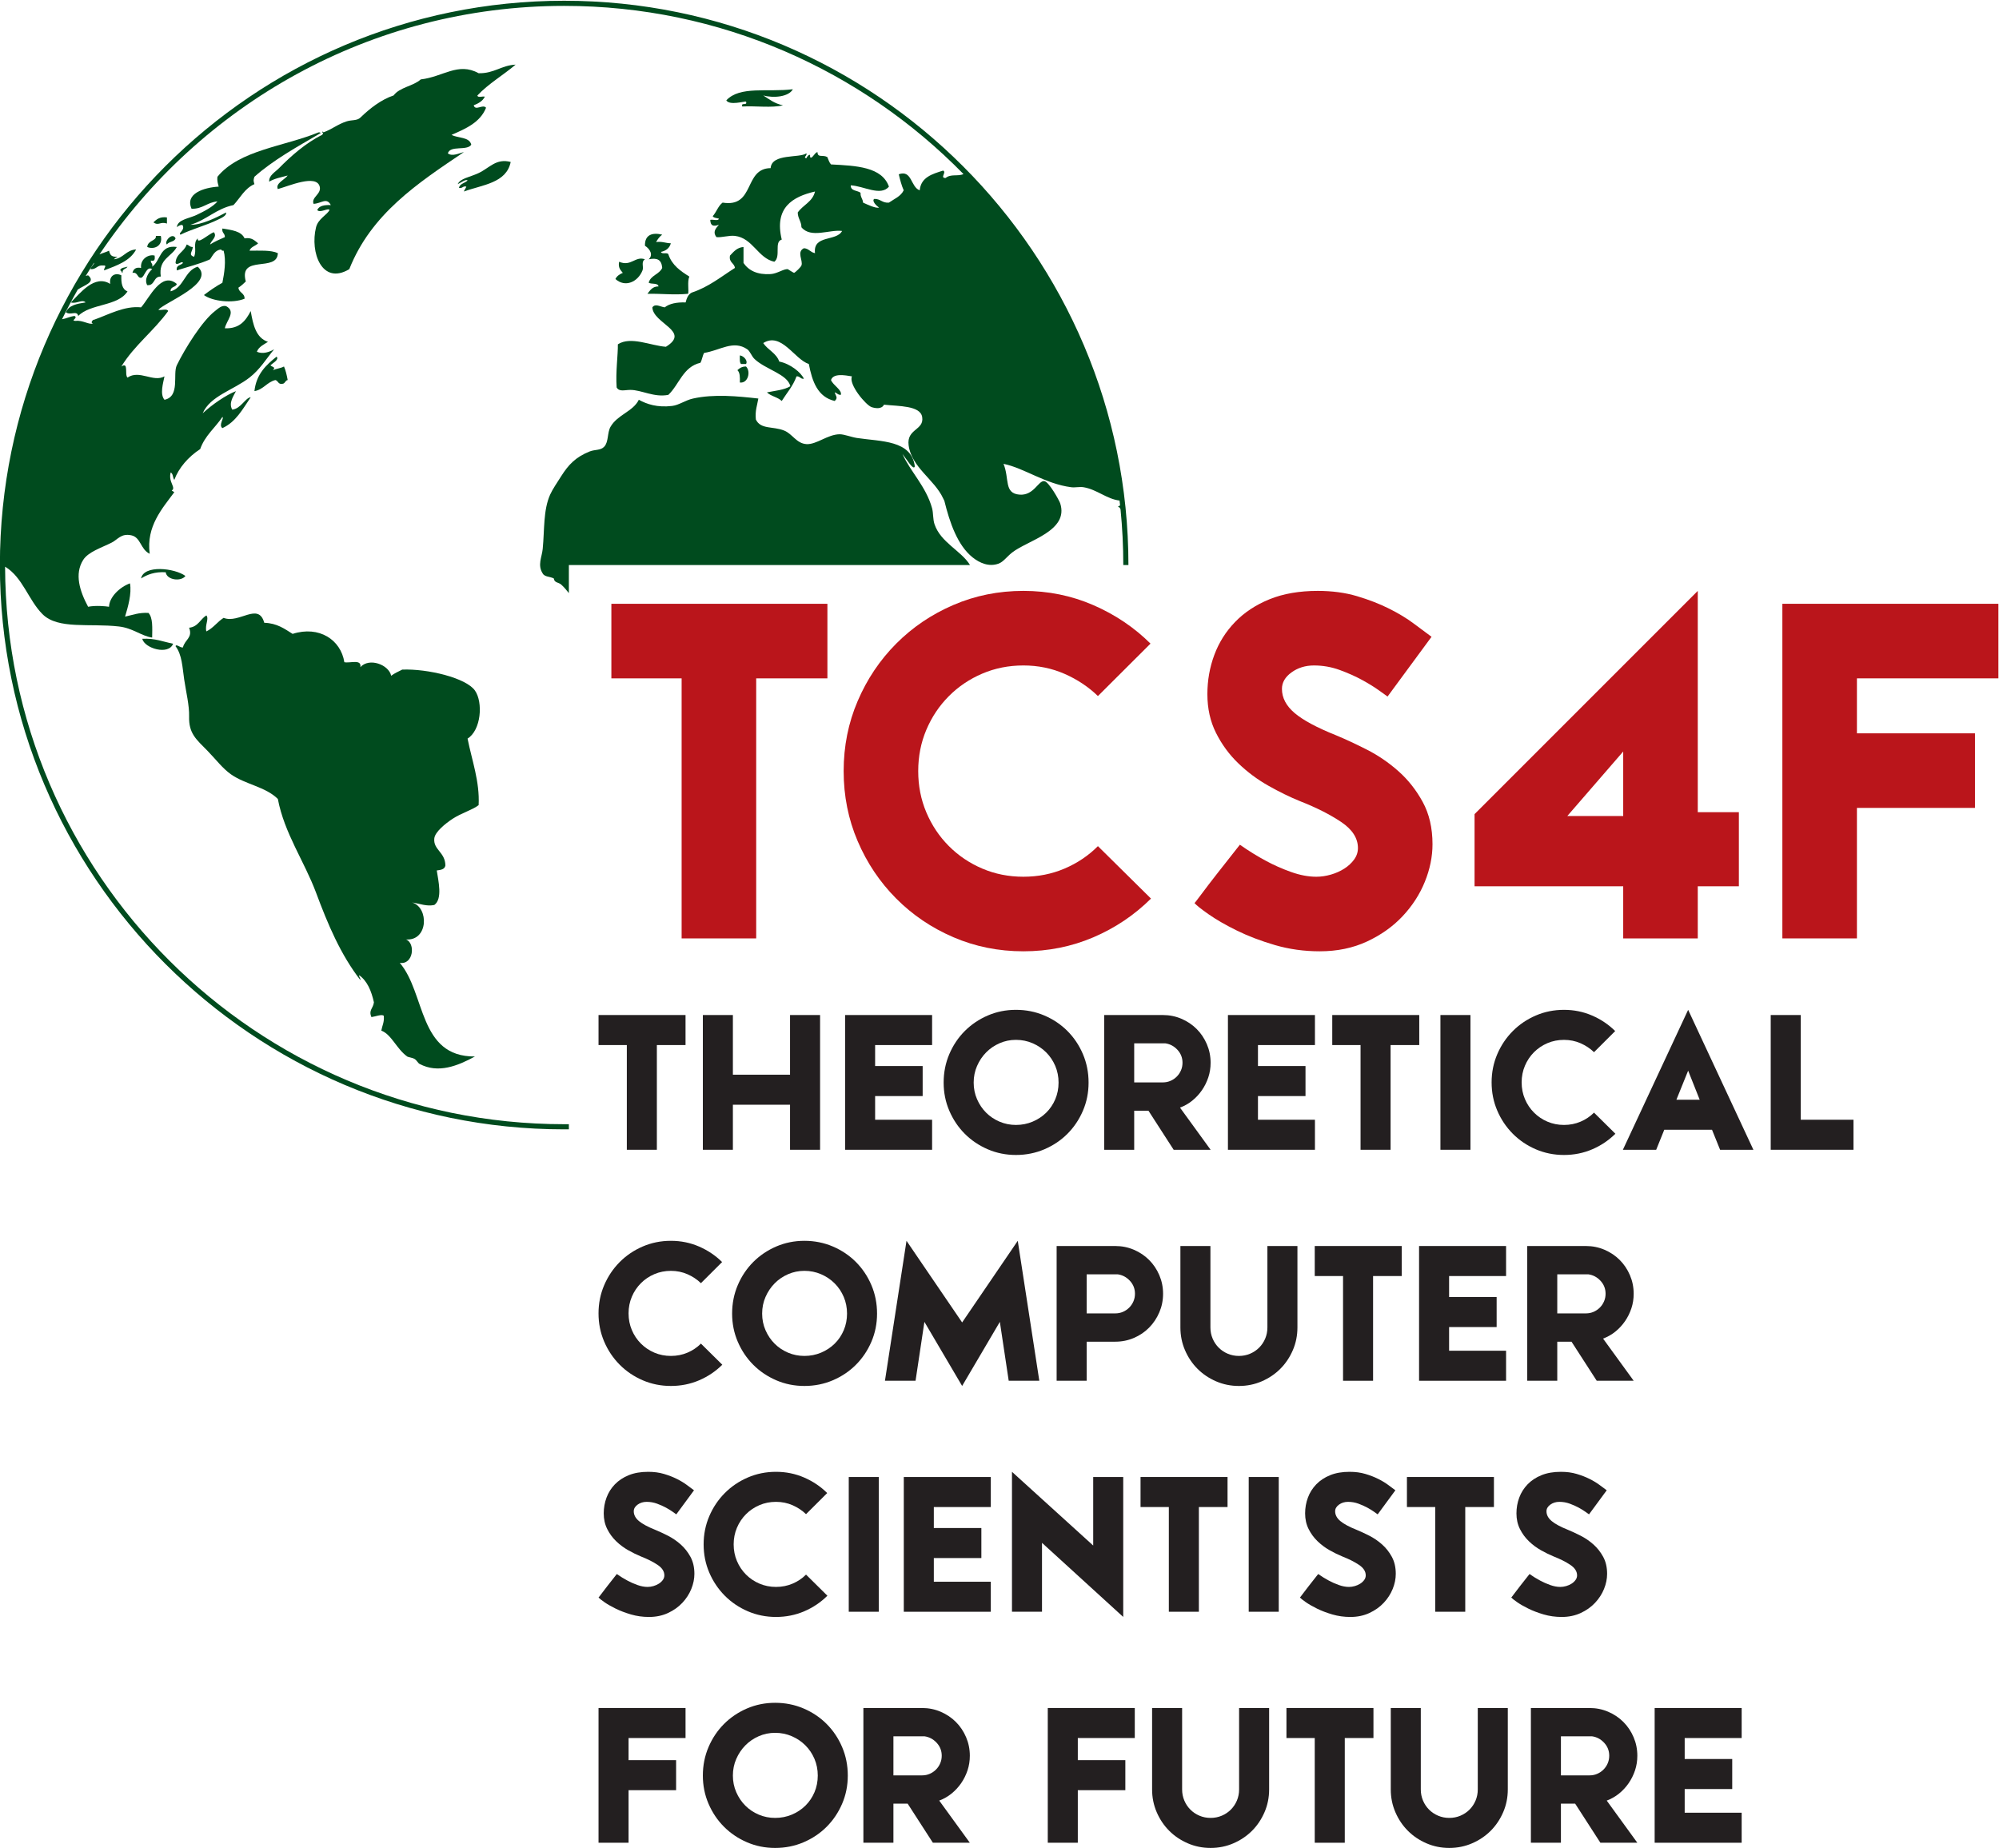 <?xml version="1.0" encoding="UTF-8" standalone="no"?>
<!-- Created with Inkscape (http://www.inkscape.org/) -->
<svg xmlns:dc="http://purl.org/dc/elements/1.1/" xmlns:cc="http://creativecommons.org/ns#" xmlns:rdf="http://www.w3.org/1999/02/22-rdf-syntax-ns#" xmlns:svg="http://www.w3.org/2000/svg" xmlns="http://www.w3.org/2000/svg" xmlns:sodipodi="http://sodipodi.sourceforge.net/DTD/sodipodi-0.dtd" xmlns:inkscape="http://www.inkscape.org/namespaces/inkscape" version="1.1" id="svg2" xml:space="preserve" width="356.548" height="329.531" viewBox="0 0 356.548 329.531" sodipodi:docname="LogoTCS4F.svg" inkscape:version="0.92.4 (5da689c313, 2019-01-14)"><defs id="defs6"><clipPath clipPathUnits="userSpaceOnUse" id="clipPath18"><path d="M 0,595.28 H 841.89 V 0 H 0 Z" id="path16" inkscape:connector-curvature="0"/></clipPath><clipPath clipPathUnits="userSpaceOnUse" id="clipPath186"><path d="M 0,595.28 H 841.89 V 0 H 0 Z" id="path184" inkscape:connector-curvature="0"/></clipPath></defs><sodipodi:namedview pagecolor="#ffffff" bordercolor="#666666" borderopacity="1" objecttolerance="10" gridtolerance="10" guidetolerance="10" inkscape:pageopacity="0" inkscape:pageshadow="2" inkscape:window-width="1678" inkscape:window-height="1016" id="namedview4" showgrid="false" inkscape:zoom="0.59467814" inkscape:cx="323.00565" inkscape:cy="-20.154376" inkscape:window-x="0" inkscape:window-y="0" inkscape:window-maximized="0" inkscape:current-layer="g10" fit-margin-top="0" fit-margin-left="0" fit-margin-right="0" fit-margin-bottom="0"/><g id="g10" inkscape:groupmode="layer" inkscape:label="LogoTCS4F03-1" transform="matrix(1.333,0,0,-1.333,-72.176,533.843)"><g id="g20" transform="translate(153.143,349.303)"><path d="M 0,0 C 1.117,-0.141 1.491,1.51 0.821,2.143 0.271,2.146 -0.048,1.917 -0.331,1.649 0.027,1.344 0.018,0.677 0,0" style="fill:#004b1e;fill-opacity:1;fill-rule:nonzero;stroke:none" id="path22" inkscape:connector-curvature="0"/></g><g id="g24" transform="translate(140.117,364.306)"><path d="M 0,0 C 0.192,0.477 -0.229,1.137 0.328,1.483 -0.98,1.96 -1.514,0.459 -3.131,1.155 -3.287,0.342 -2.929,0.035 -2.636,-0.331 -3.061,-0.509 -3.427,-0.748 -3.624,-1.153 -2.313,-2.343 -0.607,-1.535 0,0" style="fill:#004b1e;fill-opacity:1;fill-rule:nonzero;stroke:none" id="path26" inkscape:connector-curvature="0"/></g><g id="g28" transform="translate(153.964,351.777)"><path d="M 0,0 C 0.287,0.404 -0.262,1.079 -0.821,1.153 -0.819,0.715 -0.885,0.211 -0.659,0 Z" style="fill:#004b1e;fill-opacity:1;fill-rule:nonzero;stroke:none" id="path30" inkscape:connector-curvature="0"/></g><g id="g32" transform="translate(91.324,366.612)"><path d="m 0,0 c -0.941,0.436 -2.43,0.322 -3.794,0.33 0.179,0.535 0.805,0.622 1.154,0.989 -0.47,0.355 -0.832,0.819 -1.813,0.66 C -4.899,2.965 -6.198,3.091 -7.42,3.297 -7.53,2.696 -7.063,2.667 -7.094,2.143 -7.78,1.844 -8.47,1.544 -9.071,1.156 c 0.104,0.509 1.031,1.049 0.496,1.648 -0.702,-0.27 -2.281,-1.735 -2.144,-0.825 -0.69,-0.654 -0.083,-1.581 -0.497,-2.474 -0.802,0.299 -0.217,0.645 -0.161,1.32 -0.412,-0.026 -0.509,0.259 -0.826,0.331 -0.318,-1.002 -1.432,-1.204 -1.484,-2.473 0.215,-0.425 0.874,0.382 0.988,0 -0.277,-0.325 -0.95,-0.259 -0.821,-0.99 1.493,0.485 3.091,0.864 4.449,1.483 0.389,0.546 0.641,1.227 1.485,1.32 0.034,-0.129 0.138,-0.191 0.33,-0.166 0.366,-1.345 0.083,-3.05 -0.164,-4.285 -0.88,-0.497 -1.694,-1.054 -2.474,-1.651 1.129,-0.833 3.824,-1.151 5.441,-0.49 0.015,0.781 -0.757,0.78 -0.824,1.479 0.368,0.237 0.679,0.53 0.988,0.825 C -5.279,-0.108 -0.073,-2.624 0,0" style="fill:#004b1e;fill-opacity:1;fill-rule:nonzero;stroke:none" id="path34" inkscape:connector-curvature="0"/></g><g id="g36" transform="translate(117.698,308.089)"><path d="m 0,0 c -1.179,1.691 -6.325,2.935 -9.726,2.804 -0.512,-0.261 -1.051,-0.491 -1.482,-0.825 -0.33,1.499 -2.948,2.459 -4.124,1.153 0.186,1.121 -1.369,0.499 -2.144,0.659 -0.467,3.002 -3.376,4.923 -6.923,3.791 -1.081,0.678 -2.086,1.433 -3.793,1.485 -0.772,2.816 -3.376,-0.166 -5.438,0.658 -0.846,-0.526 -1.379,-1.368 -2.309,-1.811 -0.225,0.836 0.391,1.686 0,2.14 -0.817,-0.497 -1.106,-1.532 -2.309,-1.647 0.524,-1.356 -0.59,-1.596 -0.825,-2.638 -0.364,-0.07 -0.893,0.51 -0.988,0.165 0.878,-1.154 0.914,-2.841 1.155,-4.453 0.245,-1.639 0.698,-3.484 0.658,-4.944 -0.06,-2.286 0.941,-3.053 2.476,-4.614 1.117,-1.144 1.987,-2.33 3.129,-3.134 1.935,-1.36 4.629,-1.657 6.269,-3.294 0.871,-4.591 3.541,-8.333 5.11,-12.531 1.586,-4.256 3.28,-8.277 5.932,-11.703 0.038,0.309 -0.187,0.361 -0.167,0.658 1.093,-0.778 1.638,-2.101 1.98,-3.63 -0.097,-0.829 -0.745,-1.046 -0.331,-1.977 0.458,0.052 1.426,0.436 1.65,0.165 0.088,-0.854 -0.216,-1.319 -0.33,-1.977 1.361,-0.505 2.034,-2.44 3.464,-3.461 0.143,-0.104 0.688,-0.149 0.989,-0.331 0.289,-0.177 0.462,-0.555 0.658,-0.658 2.49,-1.328 5.107,-0.271 7.419,0.989 -7.586,-0.057 -6.585,8.469 -10.059,12.527 1.831,-0.285 2.13,2.645 0.828,3.132 2.991,-0.222 3.105,4.266 0.824,4.947 1.071,-0.164 1.937,-0.554 2.969,-0.333 1.135,0.811 0.535,3.243 0.328,4.618 0.539,0.065 1.068,0.144 1.153,0.661 -0.018,1.804 -1.647,2.098 -1.481,3.627 0.091,0.869 1.484,1.993 2.47,2.637 1.151,0.751 2.62,1.166 3.461,1.814 0.163,3.137 -0.903,6 -1.481,8.902 C 0.823,-5.299 1.107,-1.587 0,0" style="fill:#004b1e;fill-opacity:1;fill-rule:nonzero;stroke:none" id="path38" inkscape:connector-curvature="0"/></g><g id="g40" transform="translate(70.384,363.646)"><path d="m 0,0 c -0.824,0.41 -1.676,-0.059 -1.485,-1.153 -2.109,1.329 -4.072,-1.297 -5.275,-2.473 0.791,-0.232 1.494,0.474 1.978,0 -1.142,-0.175 -2.263,-0.374 -2.637,-1.321 0.616,-0.464 1.479,0.307 1.649,-0.491 1.617,1.674 5.326,1.264 6.594,3.294 C 0.09,-1.887 -0.038,-1.026 0,0" style="fill:#004b1e;fill-opacity:1;fill-rule:nonzero;stroke:none" id="path42" inkscape:connector-curvature="0"/></g><g id="g44" transform="translate(74.505,364.8)"><path d="M 0,0 C 0.136,0.467 -0.232,0.427 -0.165,0.824 0.386,0.66 0.376,1.054 0.332,1.485 -0.441,1.71 -1.619,1.05 -1.483,-0.167 c -0.746,0.143 -1.026,-0.18 -1.154,-0.658 0.748,0.14 0.614,-0.707 1.154,-0.659 0.462,0.041 0.711,1.657 1.483,1.153 -0.468,-0.404 -1.101,-1.358 -0.66,-2.143 1.069,-0.079 0.794,1.186 1.817,1.153 C 0.813,1.054 2.597,1.303 3.298,2.637 0.99,2.964 1.166,0.809 0,0" style="fill:#004b1e;fill-opacity:1;fill-rule:nonzero;stroke:none" id="path46" inkscape:connector-curvature="0"/></g><g id="g48" transform="translate(70.219,364.306)"><path d="M 0,0 C 0.218,-0.002 0.151,-0.29 0.329,-0.331 0.261,0.234 0.824,0.166 0.989,0.495 0.621,0.366 0.094,0.398 0,0" style="fill:#004b1e;fill-opacity:1;fill-rule:nonzero;stroke:none" id="path50" inkscape:connector-curvature="0"/></g><g id="g52" transform="translate(110.444,389.857)"><path d="m 0,0 c -1.008,-0.912 -2.813,-1.032 -3.628,-2.141 -1.668,-0.558 -3.203,-1.756 -4.45,-2.968 -0.449,-0.436 -1.142,-0.286 -1.812,-0.496 -1.192,-0.371 -1.972,-1.061 -3.134,-1.481 0.002,0.09 -0.134,0.186 -0.164,0 0.2,-0.037 0.101,-0.185 0,-0.332 -2.188,-1.066 -4.22,-2.874 -5.77,-4.45 -0.53,-0.542 -1.39,-0.983 -1.319,-1.815 0.677,0.421 1.608,0.593 2.472,0.826 -0.384,-0.554 -1.685,-1.057 -1.315,-1.814 1.478,0.412 5.17,2.029 5.601,0.328 0.259,-1.013 -1.169,-1.412 -0.823,-2.305 1.061,0.053 1.738,0.915 2.309,-0.165 -0.86,0.034 -1.565,-0.086 -1.817,-0.66 0.371,-0.463 1.441,0.333 1.651,0 -0.374,-0.688 -1.532,-1.178 -1.811,-2.309 -0.837,-3.355 0.792,-7.801 4.448,-5.605 2.929,7.403 9.156,11.505 15.332,15.661 -0.557,-0.109 -1.542,-0.646 -2.144,-0.165 0.32,1.112 2.567,0.292 3.134,1.156 -0.247,1.072 -1.788,0.849 -2.639,1.317 1.915,0.832 3.834,1.663 4.617,3.627 -0.428,0.535 -1.437,-0.48 -1.65,0.329 0.635,0.25 1.199,0.564 1.487,1.154 -0.292,0.094 -0.97,-0.199 -0.993,0.167 1.493,1.581 3.449,2.707 5.112,4.121 C 10.762,1.88 9.823,0.784 7.747,0.827 4.989,2.354 3.005,0.346 0,0" style="fill:#004b1e;fill-opacity:1;fill-rule:nonzero;stroke:none" id="path54" inkscape:connector-curvature="0"/></g><g id="g56" transform="translate(91.98,349.137)"><path d="M 0,0 C 0.337,0.05 0.323,0.448 0.659,0.496 0.542,1.148 0.398,1.773 0.167,2.309 -0.259,2.073 -0.866,2.023 -1.32,1.815 c 0.456,0.438 -0.131,0.419 -0.329,0.659 0.282,0.276 1.214,0.753 0.825,1.153 -1.408,-1.118 -2.715,-2.337 -2.967,-4.615 1.217,0.212 1.66,1.2 2.799,1.484 C -0.587,0.406 -0.638,-0.143 0,0" style="fill:#004b1e;fill-opacity:1;fill-rule:nonzero;stroke:none" id="path58" inkscape:connector-curvature="0"/></g><g id="g60" transform="translate(76.483,367.768)"><path d="M 0,0 C 0.24,0.419 1,0.318 1.154,0.823 0.769,1.707 -0.434,0.412 0,0" style="fill:#004b1e;fill-opacity:1;fill-rule:nonzero;stroke:none" id="path62" inkscape:connector-curvature="0"/></g><g id="g64" transform="translate(76.318,323.917)"><path d="M 0,0 C 0.142,-1.052 2.059,-1.289 2.639,-0.496 1.183,0.569 -2.934,1.014 -3.296,-0.825 -2.447,-0.3 -1.459,0.084 0,0" style="fill:#004b1e;fill-opacity:1;fill-rule:nonzero;stroke:none" id="path66" inkscape:connector-curvature="0"/></g><g id="g68" transform="translate(73.187,315.014)"><path d="M 0,0 C 0.273,-1.274 3.522,-2.245 4.122,-0.661 2.791,-0.397 1.688,0.094 0,0" style="fill:#004b1e;fill-opacity:1;fill-rule:nonzero;stroke:none" id="path70" inkscape:connector-curvature="0"/></g><g id="g72" transform="translate(118.191,377.329)"><path d="m 0,0 c -1.222,-0.574 -2.441,-0.698 -2.802,-1.484 0.35,0.154 1.13,0.723 1.321,0.494 -0.346,-0.367 -1.027,-0.402 -1.156,-0.987 0.506,-0.12 0.485,0.285 0.991,0.163 -0.086,-0.243 -0.246,-0.415 -0.331,-0.657 2.495,0.908 5.689,1.123 6.265,3.954 C 2.336,2.002 1.449,0.68 0,0" style="fill:#004b1e;fill-opacity:1;fill-rule:nonzero;stroke:none" id="path74" inkscape:connector-curvature="0"/></g><g id="g76" transform="translate(78.625,370.241)"><path d="M 0,0 C 0.219,-0.617 -0.687,-0.943 -0.327,-1.156 1.138,-0.433 3.225,0.129 4.618,0.823 5.018,1.022 5.871,1.34 5.771,1.811 4.438,1.112 2.506,0.135 0.991,0.164 c 2.168,0.633 3.445,2.16 5.772,2.638 0.905,0.962 1.496,2.239 2.801,2.802 -0.147,0.484 -0.147,0.509 0,0.989 2.564,2.271 5.688,3.983 8.736,5.77 0.173,0.01 0.131,0.211 -0.164,0.166 C 13.54,10.64 7.53,10.166 4.618,6.593 4.547,6.027 4.684,5.667 4.784,5.273 2.769,5.149 0.244,4.326 1.155,2.309 2.67,2.277 3.248,3.18 4.618,3.294 4.025,2.581 2.853,1.97 1.816,1.481 0.748,0.981 -0.716,0.871 -0.821,-0.167 -0.716,-0.028 -0.053,0.351 0,0" style="fill:#004b1e;fill-opacity:1;fill-rule:nonzero;stroke:none" id="path78" inkscape:connector-curvature="0"/></g><g id="g80" transform="translate(153.964,386.891)"><path d="m 0,0 c 0.244,-0.627 -0.736,-0.033 -0.492,-0.659 1.757,0.107 3.957,-0.219 5.44,0.163 C 3.841,-0.283 3.11,0.305 2.307,0.825 3.708,0.431 5.734,0.644 6.269,1.65 2.873,1.232 -0.813,2.126 -2.636,0.164 -2.199,-0.555 -0.227,0.057 0,0" style="fill:#004b1e;fill-opacity:1;fill-rule:nonzero;stroke:none" id="path82" inkscape:connector-curvature="0"/></g><g id="g84" transform="translate(76.483,370.569)"><path d="M 0,0 V 0.823 C -0.948,0.948 -1.389,0.567 -1.813,0.165 -1.09,-0.351 -0.921,0.315 0,0" style="fill:#004b1e;fill-opacity:1;fill-rule:nonzero;stroke:none" id="path86" inkscape:connector-curvature="0"/></g><g id="g88" transform="translate(75.662,368.921)"><path d="M 0,0 H -0.663 C -0.542,-0.677 -1.743,-0.559 -1.816,-1.484 -0.931,-1.879 0.324,-1.354 0,0" style="fill:#004b1e;fill-opacity:1;fill-rule:nonzero;stroke:none" id="path90" inkscape:connector-curvature="0"/></g><g id="g92" transform="translate(140.943,365.789)"><path d="M 0,0 C 1.105,0.217 1.718,-0.008 1.811,-1.155 1.418,-2.023 0.265,-2.132 0,-3.131 c 0.362,-0.243 1.227,0.019 1.317,-0.497 -0.823,0.003 -1.12,-0.524 -1.484,-0.987 2.122,0.03 3.475,-0.186 5.44,0 0.129,0.406 -0.128,1.639 0.168,2.306 C 4.251,-1.573 3.117,-0.782 2.636,0.659 2.521,0.984 1.716,0.619 1.647,0.99 2.322,1.14 2.792,1.497 2.964,2.143 2.265,2.155 1.814,2.419 0.989,2.308 1.208,2.691 1.458,3.047 1.811,3.297 0.471,3.625 -0.537,3.278 -0.498,1.814 0.197,1.365 0.632,0.58 0,0" style="fill:#004b1e;fill-opacity:1;fill-rule:nonzero;stroke:none" id="path94" inkscape:connector-curvature="0"/></g><g id="g96" transform="translate(129.635,400.382)"><path d="m 0,0 c -41.63,0 -75.503,-33.872 -75.503,-75.5 0,-41.633 33.873,-75.503 75.503,-75.503 0.167,0 0.628,0.003 0.628,0.003 v 0.687 c -0.174,-0.002 -0.452,-0.002 -0.628,-0.002 -41.179,0 -74.694,33.443 -74.809,74.594 2.351,-1.405 3.125,-4.467 5.005,-6.35 2.075,-2.075 6.279,-1.198 10.221,-1.649 1.888,-0.217 2.987,-1.271 4.453,-1.484 0.013,1.277 0.117,2.645 -0.495,3.297 -1.285,0.077 -2.135,-0.284 -3.131,-0.493 0.381,1.26 0.915,3.087 0.656,4.45 -1.369,-0.498 -2.77,-1.841 -2.8,-3.133 -0.495,0.08 -1.782,0.2 -2.8,0 -1.127,2.1 -1.846,4.382 -0.662,6.263 0.677,1.079 2.438,1.629 3.791,2.308 0.857,0.429 1.261,1.272 2.639,0.992 1.307,-0.269 1.214,-1.876 2.474,-2.475 -0.495,3.688 1.711,6.09 3.293,8.244 -0.72,0.417 -0.05,0.061 -0.161,0.66 -0.08,0.424 -0.573,1.017 -0.331,1.977 0.355,-0.139 0.265,-0.722 0.492,-0.99 0.6,1.618 1.864,3.07 3.464,4.123 0.626,1.792 1.996,2.841 2.969,4.287 0.285,-0.125 -0.556,-1.058 0,-1.486 1.816,0.822 2.717,2.56 3.79,4.125 -0.689,-0.031 -1.318,-1.537 -2.473,-1.652 -0.519,0.914 0.197,1.845 0.496,2.473 -1.312,-0.502 -3.234,-1.824 -4.45,-2.966 0.995,2.325 4.109,3.102 6.263,4.78 1.418,1.105 2.22,2.483 3.298,3.791 -0.562,-0.342 -1.515,-0.708 -2.309,-0.327 0.26,0.675 0.918,0.948 1.482,1.32 -1.607,0.532 -1.992,2.29 -2.307,4.118 -0.659,-1.263 -1.466,-2.382 -3.463,-2.307 0.19,1.028 1.572,2.228 0.166,2.968 -0.614,0.14 -1.063,-0.338 -1.484,-0.661 -1.709,-1.31 -4.036,-5.041 -5.109,-7.253 -0.573,-1.179 0.481,-4.174 -1.649,-4.617 -0.639,0.751 -0.179,2.221 0,3.132 -1.509,-0.847 -3.338,0.93 -4.946,-0.164 -0.429,0.395 0.198,2.164 -0.824,1.483 1.729,2.835 4.358,4.765 6.264,7.419 -0.122,0.373 -0.925,0.066 -1.319,0.165 0.905,1.037 7.681,3.565 5.276,5.771 -1.78,-0.528 -1.817,-2.799 -3.627,-3.298 -0.066,0.672 0.701,0.51 0.825,0.99 -2.064,1.742 -3.645,-1.846 -4.781,-3.134 -2.226,0.238 -4.391,-0.987 -6.265,-1.648 -0.201,0.048 -0.569,-0.474 -0.164,-0.495 -0.468,-0.242 -1.406,0.462 -2.31,0.331 -0.808,0.013 0.374,0.377 -0.166,0.661 -0.627,-0.078 -1.07,-0.337 -1.671,-0.441 0.663,1.346 1.364,2.667 2.101,3.968 0.805,0.573 2.496,0.983 1.388,1.912 -0.117,-0.014 -0.221,-0.053 -0.325,-0.096 0.363,0.601 0.739,1.194 1.12,1.786 0.09,-0.204 -0.499,-0.599 -0.466,-0.867 0.78,-0.066 0.864,0.564 1.646,0.495 0.673,0.049 0.088,-0.344 0.166,-0.659 1.704,0.658 3.476,1.247 4.286,2.803 -1.354,-0.074 -1.683,-1.175 -2.968,-1.32 0.123,0.155 0.3,0.252 0.494,0.329 -0.726,0.009 -0.98,0.1 -1.153,0.825 -0.394,-0.198 -0.866,-0.313 -1.278,-0.498 13.438,20.036 36.294,33.251 62.178,33.251 20.908,0 39.841,-8.625 53.432,-22.501 -0.774,-0.35 -1.672,0.064 -2.395,-0.527 -0.811,-0.002 0.171,0.764 -0.328,0.992 -1.466,-0.458 -2.965,-0.885 -3.136,-2.638 -1.215,0.413 -1.03,2.798 -2.802,2.142 0.181,-0.755 0.374,-1.498 0.66,-2.142 -0.389,-0.82 -1.268,-1.148 -1.975,-1.648 -0.906,-0.084 -1.121,0.532 -1.98,0.494 -0.342,-0.301 0.35,-0.961 0.659,-1.154 -0.429,-0.15 -1.57,0.403 -2.141,0.66 -0.03,0.522 -0.377,0.724 -0.334,1.317 -0.428,0.337 -1.333,0.206 -1.315,0.992 1.689,-0.063 4.003,-1.513 5.111,-0.168 -0.931,2.641 -4.351,2.795 -7.751,2.969 -0.238,0.256 -0.346,0.642 -0.495,0.989 -0.669,0.348 -1.273,-0.145 -1.318,0.659 -0.397,-0.053 -0.729,-1.015 -0.987,-0.659 0.077,0.672 -0.448,0.024 -0.496,-0.168 -0.494,0.111 0.156,0.357 0,0.661 -0.926,-0.667 -4.638,0.021 -4.781,-1.977 -3.639,-0.042 -2.043,-5.321 -6.429,-4.615 -0.596,-0.446 -0.824,-1.266 -1.32,-1.815 0.139,-0.245 0.532,-0.239 0.825,-0.329 -0.07,-0.369 -0.811,-0.067 -1.155,-0.165 0.03,-0.816 0.411,-0.912 1.155,-0.659 -0.456,-0.515 -0.85,-0.974 -0.329,-1.65 0.727,-0.077 1.678,0.26 2.474,0.166 2.391,-0.284 3.08,-2.988 5.273,-3.461 0.919,0.71 -0.07,2.671 0.992,2.966 -1.033,4.269 1.44,5.735 4.449,6.432 -0.318,-1.386 -1.612,-1.796 -2.309,-2.806 0.011,-0.815 0.482,-1.164 0.496,-1.978 1.262,-1.527 3.769,-0.27 5.439,-0.495 -0.756,-1.437 -3.917,-0.477 -3.626,-2.967 -0.617,0.099 -0.809,0.62 -1.484,0.66 -1.016,-0.499 -0.083,-1.646 -0.329,-2.308 -0.083,-0.223 -0.799,-0.922 -0.991,-0.989 -0.033,-0.01 -0.878,0.502 -0.822,0.494 -0.553,0.064 -1.424,-0.606 -2.309,-0.659 -1.764,-0.107 -2.914,0.45 -3.63,1.485 v 2.142 c -0.903,-0.08 -1.323,-0.649 -1.81,-1.152 -0.172,-0.942 0.574,-0.968 0.661,-1.652 -1.852,-1.171 -3.499,-2.544 -5.769,-3.296 -0.481,-0.237 -0.684,-0.749 -0.827,-1.318 -1.192,0.035 -2.159,-0.15 -2.8,-0.661 -0.644,0.097 -1.26,0.552 -1.651,0 0.084,-2.171 5.198,-3.193 1.813,-5.273 -2.011,0.136 -4.707,1.452 -6.429,0.329 0.024,-1.435 -0.315,-3.686 -0.163,-5.77 0.354,-0.609 1.036,-0.336 1.812,-0.331 1.506,0.015 3.175,-1.045 5.109,-0.66 1.463,1.395 1.961,3.758 4.289,4.29 0.219,0.38 0.272,0.934 0.491,1.317 2.17,0.35 3.906,1.762 5.77,0.493 0.396,-0.268 0.572,-0.926 0.992,-1.317 1.488,-1.403 4.39,-2.002 4.782,-3.629 -0.82,-0.502 -2.036,-0.602 -3.136,-0.823 0.528,-0.519 1.455,-0.636 1.982,-1.152 0.677,1.078 1.515,1.994 1.976,3.294 0.48,0.046 0.506,-0.373 0.989,-0.327 -0.366,0.841 -1.826,2.019 -3.297,2.306 -0.398,1.143 -1.529,1.551 -2.147,2.475 2.441,1.521 4.159,-2.165 6.106,-2.803 0.447,-2.356 1.188,-4.415 3.46,-4.945 0.482,0.443 0.142,0.638 0,1.152 0.312,-0.07 0.414,-0.354 0.822,-0.331 0.175,0.666 -1.019,1.25 -1.318,1.979 0.302,0.936 1.846,0.648 2.802,0.494 -0.486,-1.068 1.883,-3.876 2.637,-4.119 0.457,-0.149 1.34,-0.313 1.65,0.329 1.982,-0.215 4.863,-0.107 5.111,-1.648 0.292,-1.801 -2.11,-1.547 -1.812,-3.792 0.387,-2.951 3.459,-4.569 4.616,-7.09 0.035,-0.076 0.166,-0.341 0.164,-0.331 0.719,-2.93 1.766,-5.971 3.792,-7.58 0.942,-0.751 2.188,-1.29 3.463,-0.826 0.641,0.233 1.09,0.917 1.812,1.485 2.109,1.654 7.64,2.867 6.431,6.594 -0.116,0.351 -1.525,2.928 -2.144,2.966 -0.798,0.05 -1.39,-1.965 -3.298,-1.813 -2.108,0.168 -1.323,2.125 -2.14,4.12 2.769,-0.562 5.583,-2.687 9.063,-3.13 0.517,-0.065 1.121,0.085 1.648,0 1.786,-0.295 3.113,-1.593 4.815,-1.782 0.024,-0.215 0.051,-0.434 0.072,-0.65 -0.08,-0.074 -0.239,-0.078 -0.269,-0.206 0.207,-0.009 0.269,-0.167 0.329,-0.325 0.243,-2.452 0.369,-4.935 0.369,-7.446 h 0.687 C 75.503,-33.872 41.632,0 0,0" style="fill:#004b1e;fill-opacity:1;fill-rule:nonzero;stroke:none" id="path98" inkscape:connector-curvature="0"/></g><path inkscape:connector-curvature="0" id="path190" style="fill:#004b1e;fill-opacity:1;fill-rule:nonzero;stroke:none" d="m 130.264,324.882 h 53.675 c -1.175,1.918 -3.93,3.011 -4.749,5.463 -0.231,0.688 -0.144,1.467 -0.329,2.145 -0.805,2.917 -2.945,4.941 -3.959,7.253 0.407,-0.488 1.509,-2.339 1.651,-1.652 -0.457,3.532 -4.522,3.302 -7.75,3.793 -0.775,0.121 -1.701,0.5 -2.307,0.496 -1.62,-0.018 -3.104,-1.407 -4.451,-1.317 -1.332,0.088 -1.865,1.366 -2.969,1.81 -1.51,0.609 -3.151,0.121 -3.791,1.484 -0.124,1.168 0.182,1.903 0.33,2.804 -2.735,0.307 -5.929,0.627 -8.735,0 -1.057,-0.236 -1.863,-0.877 -2.805,-0.992 -1.997,-0.238 -3.376,0.239 -4.451,0.825 -0.767,-1.576 -2.864,-1.99 -3.793,-3.626 -0.436,-0.769 -0.24,-2.001 -0.824,-2.637 -0.499,-0.545 -1.223,-0.358 -1.978,-0.659 -1.852,-0.747 -2.81,-1.752 -3.789,-3.296 -0.494,-0.776 -1.18,-1.787 -1.484,-2.474 -0.93,-2.092 -0.741,-4.675 -0.991,-7.253 -0.11,-1.127 -0.728,-2.164 0,-3.298 0.25,-0.466 1.014,-0.414 1.481,-0.659 0.085,-0.618 0.619,-0.49 0.994,-0.825 0.363,-0.324 0.698,-0.722 1.024,-1.14 z"/><path inkscape:connector-curvature="0" id="path194" style="fill:#231f20;fill-opacity:1;fill-rule:nonzero;stroke:none" d="m 142.037,260.657 v -14.011 h -4.018 v 14.011 h -3.786 v 4.018 h 11.641 v -4.018 z"/><path inkscape:connector-curvature="0" id="path198" style="fill:#231f20;fill-opacity:1;fill-rule:nonzero;stroke:none" d="m 159.859,252.674 h -7.649 v -6.027 h -4.018 v 18.028 h 4.018 v -7.983 h 7.649 v 7.983 h 4.018 v -18.028 h -4.018 z"/><path inkscape:connector-curvature="0" id="path202" style="fill:#231f20;fill-opacity:1;fill-rule:nonzero;stroke:none" d="m 171.242,250.664 h 7.624 v -4.018 h -11.642 v 18.029 h 11.642 v -4.018 h -7.624 v -2.807 h 6.361 v -4.018 h -6.361 z"/><path inkscape:connector-curvature="0" id="path206" style="fill:#231f20;fill-opacity:1;fill-rule:nonzero;stroke:none" d="m 184.429,255.635 c 0,-0.793 0.15,-1.535 0.452,-2.225 0.3,-0.69 0.705,-1.29 1.213,-1.798 0.508,-0.508 1.106,-0.91 1.794,-1.203 0.688,-0.294 1.419,-0.44 2.194,-0.44 0.792,0 1.536,0.146 2.233,0.44 0.697,0.293 1.303,0.695 1.82,1.203 0.516,0.508 0.92,1.108 1.213,1.798 0.292,0.69 0.439,1.432 0.439,2.225 0,0.794 -0.147,1.535 -0.439,2.225 -0.293,0.69 -0.697,1.294 -1.213,1.811 -0.517,0.518 -1.123,0.928 -1.82,1.23 -0.697,0.301 -1.441,0.452 -2.233,0.452 -0.775,0 -1.506,-0.151 -2.194,-0.452 -0.688,-0.302 -1.286,-0.712 -1.794,-1.23 -0.508,-0.517 -0.913,-1.121 -1.213,-1.811 -0.302,-0.69 -0.452,-1.431 -0.452,-2.225 m -4.018,0 c 0,1.356 0.253,2.627 0.759,3.813 0.506,1.184 1.196,2.214 2.07,3.089 0.875,0.876 1.899,1.568 3.074,2.074 1.175,0.506 2.43,0.759 3.768,0.759 1.355,0 2.623,-0.253 3.806,-0.759 1.184,-0.506 2.213,-1.198 3.087,-2.074 0.874,-0.875 1.565,-1.905 2.071,-3.089 0.506,-1.186 0.758,-2.457 0.758,-3.813 0,-1.339 -0.252,-2.597 -0.758,-3.772 -0.506,-1.177 -1.197,-2.203 -2.071,-3.079 -0.874,-0.875 -1.903,-1.566 -3.087,-2.073 -1.183,-0.506 -2.451,-0.76 -3.806,-0.76 -1.338,0 -2.593,0.254 -3.768,0.76 -1.175,0.507 -2.199,1.198 -3.074,2.073 -0.874,0.876 -1.564,1.902 -2.07,3.079 -0.506,1.175 -0.759,2.433 -0.759,3.772"/><path inkscape:connector-curvature="0" id="path210" style="fill:#231f20;fill-opacity:1;fill-rule:nonzero;stroke:none" d="m 205.908,255.661 h 3.837 c 0.361,0 0.7,0.068 1.018,0.206 0.317,0.137 0.596,0.326 0.837,0.566 0.24,0.241 0.429,0.52 0.566,0.837 0.138,0.318 0.206,0.658 0.206,1.018 0,0.67 -0.227,1.249 -0.682,1.738 -0.455,0.489 -1,0.777 -1.636,0.863 h -4.146 z m 1.906,-3.786 h -1.906 v -5.229 h -4.018 v 18.029 h 7.855 c 0.876,0 1.705,-0.167 2.486,-0.502 0.781,-0.335 1.459,-0.79 2.034,-1.366 0.576,-0.575 1.031,-1.252 1.366,-2.034 0.334,-0.781 0.502,-1.609 0.502,-2.485 0,-0.688 -0.103,-1.34 -0.309,-1.958 -0.207,-0.617 -0.49,-1.189 -0.851,-1.712 -0.36,-0.524 -0.789,-0.988 -1.287,-1.391 -0.498,-0.404 -1.048,-0.717 -1.649,-0.94 l 4.096,-5.641 h -4.945 z"/><path inkscape:connector-curvature="0" id="path214" style="fill:#231f20;fill-opacity:1;fill-rule:nonzero;stroke:none" d="m 222.468,250.664 h 7.624 v -4.018 h -11.642 v 18.029 h 11.642 v -4.018 h -7.624 v -2.807 h 6.361 v -4.018 h -6.361 z"/><path inkscape:connector-curvature="0" id="path218" style="fill:#231f20;fill-opacity:1;fill-rule:nonzero;stroke:none" d="m 240.213,260.657 v -14.011 h -4.018 v 14.011 h -3.786 v 4.018 h 11.641 v -4.018 z"/><path d="m 246.883,264.675 h 4.018 v -18.028 h -4.018 z" style="fill:#231f20;fill-opacity:1;fill-rule:nonzero;stroke:none" id="path220" inkscape:connector-curvature="0"/><path inkscape:connector-curvature="0" id="path224" style="fill:#231f20;fill-opacity:1;fill-rule:nonzero;stroke:none" d="m 257.751,255.661 c 0,-0.794 0.146,-1.535 0.438,-2.226 0.291,-0.689 0.695,-1.293 1.21,-1.81 0.516,-0.518 1.116,-0.923 1.803,-1.216 0.687,-0.294 1.425,-0.44 2.215,-0.44 0.79,0 1.528,0.146 2.215,0.438 0.686,0.291 1.287,0.695 1.803,1.21 l 2.858,-2.825 c -0.893,-0.888 -1.927,-1.583 -3.103,-2.086 -1.176,-0.503 -2.434,-0.755 -3.773,-0.755 -1.339,0 -2.597,0.254 -3.773,0.76 -1.176,0.507 -2.204,1.202 -3.082,2.086 -0.879,0.885 -1.571,1.915 -2.074,3.091 -0.503,1.175 -0.755,2.433 -0.755,3.773 0,1.339 0.252,2.597 0.755,3.772 0.503,1.177 1.195,2.207 2.074,3.091 0.878,0.885 1.906,1.58 3.082,2.086 1.176,0.507 2.434,0.76 3.773,0.76 1.339,0 2.597,-0.256 3.773,-0.768 1.176,-0.511 2.202,-1.203 3.078,-2.072 l -2.833,-2.826 c -0.516,0.498 -1.117,0.897 -1.803,1.198 -0.687,0.3 -1.425,0.45 -2.215,0.45 -0.79,0 -1.528,-0.146 -2.215,-0.439 -0.687,-0.294 -1.287,-0.699 -1.803,-1.216 -0.515,-0.517 -0.919,-1.122 -1.21,-1.811 -0.292,-0.691 -0.438,-1.432 -0.438,-2.225"/><path inkscape:connector-curvature="0" id="path228" style="fill:#231f20;fill-opacity:1;fill-rule:nonzero;stroke:none" d="m 278.458,253.343 h 3.116 l -1.545,3.89 z m 1.571,12.027 8.731,-18.723 h -4.456 l -1.081,2.678 h -6.388 l -1.081,-2.678 h -4.456 z"/><path inkscape:connector-curvature="0" id="path232" style="fill:#231f20;fill-opacity:1;fill-rule:nonzero;stroke:none" d="m 291.078,246.647 v 18.028 h 4.018 v -14.01 h 7.056 v -4.018 z"/><path inkscape:connector-curvature="0" id="path236" style="fill:#231f20;fill-opacity:1;fill-rule:nonzero;stroke:none" d="m 138.251,224.755 c 0,-0.793 0.146,-1.535 0.438,-2.225 0.291,-0.69 0.695,-1.294 1.21,-1.811 0.516,-0.518 1.116,-0.923 1.803,-1.216 0.687,-0.293 1.425,-0.439 2.215,-0.439 0.79,0 1.528,0.145 2.215,0.437 0.686,0.292 1.287,0.695 1.803,1.211 l 2.858,-2.825 c -0.893,-0.888 -1.927,-1.583 -3.103,-2.086 -1.176,-0.503 -2.434,-0.755 -3.773,-0.755 -1.339,0 -2.597,0.253 -3.773,0.76 -1.176,0.506 -2.204,1.201 -3.082,2.086 -0.879,0.884 -1.571,1.914 -2.074,3.091 -0.503,1.175 -0.755,2.433 -0.755,3.772 0,1.34 0.252,2.597 0.755,3.773 0.503,1.176 1.195,2.206 2.074,3.091 0.878,0.884 1.906,1.579 3.082,2.086 1.176,0.506 2.434,0.76 3.773,0.76 1.339,0 2.597,-0.256 3.773,-0.768 1.176,-0.512 2.202,-1.203 3.078,-2.073 l -2.833,-2.825 c -0.516,0.498 -1.117,0.896 -1.803,1.197 -0.687,0.301 -1.425,0.451 -2.215,0.451 -0.79,0 -1.528,-0.147 -2.215,-0.44 -0.687,-0.293 -1.287,-0.698 -1.803,-1.216 -0.515,-0.517 -0.919,-1.121 -1.21,-1.81 -0.292,-0.691 -0.438,-1.433 -0.438,-2.226"/><path inkscape:connector-curvature="0" id="path240" style="fill:#231f20;fill-opacity:1;fill-rule:nonzero;stroke:none" d="m 156.125,224.73 c 0,-0.794 0.15,-1.536 0.452,-2.226 0.3,-0.689 0.705,-1.289 1.213,-1.797 0.508,-0.509 1.106,-0.911 1.794,-1.204 0.688,-0.293 1.419,-0.439 2.194,-0.439 0.792,0 1.536,0.146 2.233,0.439 0.697,0.293 1.303,0.695 1.82,1.204 0.516,0.508 0.92,1.108 1.213,1.797 0.292,0.69 0.439,1.432 0.439,2.226 0,0.793 -0.147,1.535 -0.439,2.225 -0.293,0.689 -0.697,1.294 -1.213,1.811 -0.517,0.518 -1.123,0.927 -1.82,1.229 -0.697,0.301 -1.441,0.453 -2.233,0.453 -0.775,0 -1.506,-0.152 -2.194,-0.453 -0.688,-0.302 -1.286,-0.711 -1.794,-1.229 -0.508,-0.517 -0.913,-1.122 -1.213,-1.811 -0.302,-0.69 -0.452,-1.432 -0.452,-2.225 m -4.018,0 c 0,1.356 0.253,2.627 0.759,3.812 0.506,1.184 1.196,2.214 2.07,3.09 0.875,0.876 1.899,1.567 3.074,2.074 1.175,0.505 2.43,0.759 3.768,0.759 1.355,0 2.623,-0.254 3.806,-0.759 1.184,-0.507 2.213,-1.198 3.087,-2.074 0.874,-0.876 1.565,-1.906 2.071,-3.09 0.506,-1.185 0.758,-2.456 0.758,-3.812 0,-1.339 -0.252,-2.598 -0.758,-3.773 -0.506,-1.176 -1.197,-2.203 -2.071,-3.078 -0.874,-0.876 -1.903,-1.567 -3.087,-2.073 -1.183,-0.507 -2.451,-0.76 -3.806,-0.76 -1.338,0 -2.593,0.253 -3.768,0.76 -1.175,0.506 -2.199,1.197 -3.074,2.073 -0.874,0.875 -1.564,1.902 -2.07,3.078 -0.506,1.175 -0.759,2.434 -0.759,3.773"/><path inkscape:connector-curvature="0" id="path244" style="fill:#231f20;fill-opacity:1;fill-rule:nonzero;stroke:none" d="m 193.212,215.741 h -4.095 l -1.185,7.881 -5.048,-8.576 -5.048,8.576 -1.185,-7.881 h -4.094 l 2.884,18.724 7.443,-10.92 7.443,10.92 z"/><path inkscape:connector-curvature="0" id="path248" style="fill:#231f20;fill-opacity:1;fill-rule:nonzero;stroke:none" d="m 199.547,224.755 h 3.837 c 0.361,0 0.7,0.068 1.018,0.206 0.317,0.138 0.596,0.326 0.837,0.566 0.24,0.241 0.429,0.52 0.566,0.838 0.138,0.318 0.206,0.657 0.206,1.017 0,0.67 -0.227,1.249 -0.682,1.739 -0.455,0.489 -1,0.777 -1.636,0.863 h -4.146 z m 10.225,2.627 c 0,-0.875 -0.168,-1.704 -0.502,-2.485 -0.335,-0.782 -0.79,-1.464 -1.366,-2.047 -0.575,-0.584 -1.253,-1.043 -2.034,-1.378 -0.781,-0.335 -1.61,-0.503 -2.486,-0.503 h -3.837 v -5.228 h -4.018 v 18.029 h 7.855 c 0.876,0 1.705,-0.168 2.486,-0.502 0.781,-0.335 1.459,-0.79 2.034,-1.366 0.576,-0.575 1.031,-1.253 1.366,-2.035 0.334,-0.781 0.502,-1.609 0.502,-2.485"/><path inkscape:connector-curvature="0" id="path252" style="fill:#231f20;fill-opacity:1;fill-rule:nonzero;stroke:none" d="m 223.731,233.769 h 4.018 v -10.895 c 0,-1.082 -0.206,-2.098 -0.619,-3.051 -0.412,-0.953 -0.97,-1.782 -1.673,-2.486 -0.705,-0.704 -1.533,-1.261 -2.486,-1.673 -0.953,-0.413 -1.97,-0.619 -3.052,-0.619 -1.082,0 -2.099,0.206 -3.052,0.619 -0.953,0.412 -1.782,0.969 -2.485,1.673 -0.704,0.704 -1.262,1.533 -1.674,2.486 -0.412,0.953 -0.618,1.969 -0.618,3.051 v 10.895 h 4.017 v -10.895 c 0,-0.532 0.099,-1.03 0.297,-1.494 0.197,-0.463 0.467,-0.867 0.811,-1.21 0.343,-0.343 0.747,-0.614 1.21,-0.811 0.464,-0.197 0.962,-0.296 1.494,-0.296 0.532,0 1.03,0.099 1.494,0.296 0.464,0.197 0.867,0.468 1.211,0.811 0.343,0.343 0.613,0.747 0.811,1.21 0.197,0.464 0.296,0.962 0.296,1.494 z"/><path inkscape:connector-curvature="0" id="path256" style="fill:#231f20;fill-opacity:1;fill-rule:nonzero;stroke:none" d="m 237.871,229.752 v -14.011 h -4.018 v 14.011 h -3.786 v 4.018 h 11.641 v -4.018 z"/><path inkscape:connector-curvature="0" id="path260" style="fill:#231f20;fill-opacity:1;fill-rule:nonzero;stroke:none" d="m 248.043,219.759 h 7.624 v -4.018 h -11.642 v 18.029 h 11.642 v -4.018 h -7.624 v -2.807 h 6.361 v -4.018 h -6.361 z"/><path inkscape:connector-curvature="0" id="path264" style="fill:#231f20;fill-opacity:1;fill-rule:nonzero;stroke:none" d="m 262.517,224.755 h 3.837 c 0.361,0 0.7,0.068 1.018,0.206 0.317,0.138 0.596,0.326 0.837,0.566 0.24,0.241 0.429,0.52 0.566,0.838 0.138,0.318 0.206,0.657 0.206,1.017 0,0.67 -0.227,1.249 -0.682,1.739 -0.455,0.489 -1,0.777 -1.636,0.863 h -4.146 z m 1.906,-3.786 h -1.906 v -5.228 h -4.018 v 18.029 h 7.855 c 0.876,0 1.705,-0.168 2.486,-0.502 0.781,-0.335 1.459,-0.79 2.034,-1.366 0.576,-0.575 1.031,-1.253 1.366,-2.035 0.334,-0.781 0.502,-1.609 0.502,-2.485 0,-0.687 -0.103,-1.339 -0.309,-1.957 -0.207,-0.618 -0.49,-1.19 -0.851,-1.713 -0.36,-0.523 -0.789,-0.987 -1.287,-1.391 -0.498,-0.403 -1.048,-0.716 -1.649,-0.94 l 4.096,-5.64 h -4.945 z"/><path inkscape:connector-curvature="0" id="path268" style="fill:#231f20;fill-opacity:1;fill-rule:nonzero;stroke:none" d="m 134.233,186.741 c 0,-0.018 0.124,0.142 0.373,0.477 0.249,0.335 0.528,0.699 0.837,1.094 0.361,0.463 0.773,0.987 1.236,1.571 0.464,-0.327 0.936,-0.619 1.417,-0.875 0.412,-0.224 0.858,-0.421 1.339,-0.593 0.481,-0.172 0.936,-0.258 1.365,-0.258 0.258,0 0.519,0.039 0.786,0.116 0.266,0.077 0.506,0.185 0.721,0.322 0.215,0.137 0.39,0.3 0.528,0.49 0.137,0.188 0.206,0.394 0.206,0.618 0,0.532 -0.301,1 -0.901,1.403 -0.602,0.404 -1.34,0.777 -2.216,1.12 -0.549,0.224 -1.12,0.503 -1.712,0.837 -0.592,0.335 -1.133,0.739 -1.623,1.211 -0.489,0.472 -0.888,1.018 -1.197,1.636 -0.309,0.618 -0.464,1.313 -0.464,2.086 0,0.738 0.124,1.442 0.374,2.111 0.248,0.67 0.622,1.263 1.12,1.778 0.498,0.515 1.116,0.922 1.854,1.223 0.738,0.3 1.605,0.45 2.602,0.45 0.772,0 1.476,-0.093 2.111,-0.283 0.636,-0.188 1.211,-0.412 1.726,-0.669 0.515,-0.258 0.961,-0.528 1.339,-0.811 0.378,-0.283 0.696,-0.52 0.953,-0.708 l -2.369,-3.22 c -0.052,0.034 -0.202,0.142 -0.451,0.322 -0.249,0.18 -0.554,0.369 -0.914,0.567 -0.361,0.197 -0.765,0.377 -1.211,0.541 -0.446,0.163 -0.91,0.244 -1.391,0.244 -0.463,0 -0.867,-0.125 -1.21,-0.373 -0.344,-0.249 -0.515,-0.546 -0.515,-0.889 0,-0.48 0.227,-0.914 0.683,-1.301 0.454,-0.385 1.197,-0.785 2.227,-1.197 0.498,-0.206 1.052,-0.464 1.661,-0.772 0.61,-0.31 1.176,-0.697 1.7,-1.16 0.524,-0.463 0.962,-1.017 1.314,-1.661 0.351,-0.644 0.528,-1.404 0.528,-2.279 0,-0.67 -0.138,-1.344 -0.412,-2.022 -0.275,-0.678 -0.674,-1.296 -1.198,-1.854 -0.524,-0.559 -1.163,-1.014 -1.919,-1.365 -0.755,-0.352 -1.606,-0.529 -2.549,-0.529 -0.842,0 -1.644,0.113 -2.409,0.335 -0.764,0.224 -1.451,0.486 -2.06,0.786 -0.61,0.3 -1.116,0.592 -1.519,0.876 -0.404,0.283 -0.657,0.485 -0.76,0.605"/><path inkscape:connector-curvature="0" id="path272" style="fill:#231f20;fill-opacity:1;fill-rule:nonzero;stroke:none" d="m 152.314,193.85 c 0,-0.794 0.146,-1.535 0.438,-2.226 0.291,-0.689 0.695,-1.293 1.21,-1.81 0.516,-0.518 1.116,-0.923 1.803,-1.216 0.687,-0.294 1.425,-0.44 2.215,-0.44 0.79,0 1.528,0.146 2.215,0.438 0.686,0.291 1.287,0.695 1.803,1.21 l 2.858,-2.825 c -0.893,-0.888 -1.927,-1.583 -3.103,-2.086 -1.176,-0.503 -2.434,-0.755 -3.773,-0.755 -1.339,0 -2.597,0.254 -3.773,0.76 -1.176,0.507 -2.204,1.202 -3.082,2.086 -0.879,0.885 -1.571,1.915 -2.074,3.091 -0.503,1.175 -0.755,2.433 -0.755,3.773 0,1.339 0.252,2.597 0.755,3.772 0.503,1.177 1.195,2.207 2.074,3.091 0.878,0.885 1.906,1.58 3.082,2.086 1.176,0.507 2.434,0.76 3.773,0.76 1.339,0 2.597,-0.256 3.773,-0.768 1.176,-0.511 2.202,-1.203 3.078,-2.072 l -2.833,-2.826 c -0.516,0.498 -1.117,0.897 -1.803,1.198 -0.687,0.3 -1.425,0.45 -2.215,0.45 -0.79,0 -1.528,-0.146 -2.215,-0.439 -0.687,-0.294 -1.287,-0.699 -1.803,-1.216 -0.515,-0.517 -0.919,-1.122 -1.21,-1.811 -0.292,-0.691 -0.438,-1.432 -0.438,-2.225"/><path d="m 167.714,202.863 h 4.018 v -18.028 h -4.018 z" style="fill:#231f20;fill-opacity:1;fill-rule:nonzero;stroke:none" id="path274" inkscape:connector-curvature="0"/><path inkscape:connector-curvature="0" id="path278" style="fill:#231f20;fill-opacity:1;fill-rule:nonzero;stroke:none" d="m 179.097,188.852 h 7.624 v -4.018 h -11.642 v 18.029 h 11.642 v -4.018 h -7.624 v -2.807 h 6.361 v -4.018 h -6.361 z"/><path inkscape:connector-curvature="0" id="path282" style="fill:#231f20;fill-opacity:1;fill-rule:nonzero;stroke:none" d="m 204.44,184.14 -10.869,9.916 v -9.221 h -4.017 v 18.724 l 10.868,-9.863 v 9.168 h 4.018 z"/><path inkscape:connector-curvature="0" id="path286" style="fill:#231f20;fill-opacity:1;fill-rule:nonzero;stroke:none" d="m 214.561,198.846 v -14.011 h -4.018 v 14.011 h -3.786 v 4.018 h 11.641 v -4.018 z"/><path d="m 221.231,202.863 h 4.018 v -18.028 h -4.018 z" style="fill:#231f20;fill-opacity:1;fill-rule:nonzero;stroke:none" id="path288" inkscape:connector-curvature="0"/><path inkscape:connector-curvature="0" id="path292" style="fill:#231f20;fill-opacity:1;fill-rule:nonzero;stroke:none" d="m 228.082,186.741 c 0,-0.018 0.124,0.142 0.373,0.477 0.249,0.335 0.528,0.699 0.837,1.094 0.361,0.463 0.773,0.987 1.236,1.571 0.464,-0.327 0.936,-0.619 1.417,-0.875 0.412,-0.224 0.858,-0.421 1.339,-0.593 0.481,-0.172 0.936,-0.258 1.365,-0.258 0.258,0 0.519,0.039 0.786,0.116 0.266,0.077 0.506,0.185 0.721,0.322 0.215,0.137 0.39,0.3 0.528,0.49 0.137,0.188 0.206,0.394 0.206,0.618 0,0.532 -0.301,1 -0.901,1.403 -0.602,0.404 -1.34,0.777 -2.216,1.12 -0.549,0.224 -1.12,0.503 -1.712,0.837 -0.592,0.335 -1.133,0.739 -1.623,1.211 -0.489,0.472 -0.888,1.018 -1.197,1.636 -0.309,0.618 -0.464,1.313 -0.464,2.086 0,0.738 0.124,1.442 0.374,2.111 0.248,0.67 0.622,1.263 1.12,1.778 0.498,0.515 1.116,0.922 1.854,1.223 0.738,0.3 1.605,0.45 2.602,0.45 0.772,0 1.476,-0.093 2.111,-0.283 0.636,-0.188 1.211,-0.412 1.726,-0.669 0.515,-0.258 0.961,-0.528 1.339,-0.811 0.378,-0.283 0.696,-0.52 0.953,-0.708 l -2.369,-3.22 c -0.052,0.034 -0.202,0.142 -0.451,0.322 -0.249,0.18 -0.554,0.369 -0.914,0.567 -0.361,0.197 -0.765,0.377 -1.211,0.541 -0.446,0.163 -0.91,0.244 -1.391,0.244 -0.463,0 -0.867,-0.125 -1.21,-0.373 -0.344,-0.249 -0.515,-0.546 -0.515,-0.889 0,-0.48 0.227,-0.914 0.683,-1.301 0.454,-0.385 1.197,-0.785 2.227,-1.197 0.498,-0.206 1.052,-0.464 1.661,-0.772 0.61,-0.31 1.176,-0.697 1.7,-1.16 0.524,-0.463 0.962,-1.017 1.314,-1.661 0.351,-0.644 0.528,-1.404 0.528,-2.279 0,-0.67 -0.138,-1.344 -0.412,-2.022 -0.275,-0.678 -0.674,-1.296 -1.198,-1.854 -0.524,-0.559 -1.163,-1.014 -1.919,-1.365 -0.755,-0.352 -1.606,-0.529 -2.549,-0.529 -0.842,0 -1.645,0.113 -2.409,0.335 -0.764,0.224 -1.451,0.486 -2.06,0.786 -0.61,0.3 -1.116,0.592 -1.519,0.876 -0.404,0.283 -0.657,0.485 -0.76,0.605"/><path inkscape:connector-curvature="0" id="path296" style="fill:#231f20;fill-opacity:1;fill-rule:nonzero;stroke:none" d="m 250.205,198.846 v -14.011 h -4.018 v 14.011 h -3.786 v 4.018 h 11.641 v -4.018 z"/><path inkscape:connector-curvature="0" id="path300" style="fill:#231f20;fill-opacity:1;fill-rule:nonzero;stroke:none" d="m 256.36,186.741 c 0,-0.018 0.124,0.142 0.373,0.477 0.249,0.335 0.528,0.699 0.837,1.094 0.361,0.463 0.773,0.987 1.236,1.571 0.464,-0.327 0.936,-0.619 1.417,-0.875 0.412,-0.224 0.858,-0.421 1.339,-0.593 0.481,-0.172 0.936,-0.258 1.365,-0.258 0.258,0 0.519,0.039 0.786,0.116 0.266,0.077 0.506,0.185 0.721,0.322 0.215,0.137 0.39,0.3 0.528,0.49 0.137,0.188 0.206,0.394 0.206,0.618 0,0.532 -0.301,1 -0.901,1.403 -0.602,0.404 -1.34,0.777 -2.216,1.12 -0.549,0.224 -1.12,0.503 -1.712,0.837 -0.592,0.335 -1.133,0.739 -1.623,1.211 -0.489,0.472 -0.888,1.018 -1.197,1.636 -0.309,0.618 -0.464,1.313 -0.464,2.086 0,0.738 0.124,1.442 0.374,2.111 0.248,0.67 0.622,1.263 1.12,1.778 0.498,0.515 1.116,0.922 1.854,1.223 0.738,0.3 1.605,0.45 2.602,0.45 0.772,0 1.476,-0.093 2.111,-0.283 0.636,-0.188 1.211,-0.412 1.726,-0.669 0.515,-0.258 0.961,-0.528 1.339,-0.811 0.378,-0.283 0.696,-0.52 0.953,-0.708 l -2.369,-3.22 c -0.052,0.034 -0.202,0.142 -0.451,0.322 -0.249,0.18 -0.554,0.369 -0.914,0.567 -0.361,0.197 -0.765,0.377 -1.211,0.541 -0.446,0.163 -0.91,0.244 -1.391,0.244 -0.463,0 -0.867,-0.125 -1.21,-0.373 -0.344,-0.249 -0.515,-0.546 -0.515,-0.889 0,-0.48 0.227,-0.914 0.683,-1.301 0.454,-0.385 1.197,-0.785 2.227,-1.197 0.498,-0.206 1.052,-0.464 1.661,-0.772 0.61,-0.31 1.176,-0.697 1.7,-1.16 0.524,-0.463 0.962,-1.017 1.314,-1.661 0.351,-0.644 0.528,-1.404 0.528,-2.279 0,-0.67 -0.138,-1.344 -0.412,-2.022 -0.275,-0.678 -0.674,-1.296 -1.198,-1.854 -0.524,-0.559 -1.163,-1.014 -1.919,-1.365 -0.755,-0.352 -1.606,-0.529 -2.549,-0.529 -0.842,0 -1.645,0.113 -2.409,0.335 -0.764,0.224 -1.451,0.486 -2.06,0.786 -0.61,0.3 -1.116,0.592 -1.519,0.876 -0.404,0.283 -0.657,0.485 -0.76,0.605"/><path inkscape:connector-curvature="0" id="path304" style="fill:#231f20;fill-opacity:1;fill-rule:nonzero;stroke:none" d="m 138.251,153.93 h -4.018 v 18.028 h 11.642 v -4.017 h -7.624 v -2.962 h 6.361 v -4.018 h -6.361 z"/><path inkscape:connector-curvature="0" id="path308" style="fill:#231f20;fill-opacity:1;fill-rule:nonzero;stroke:none" d="m 152.21,162.918 c 0,-0.794 0.15,-1.536 0.452,-2.226 0.3,-0.689 0.705,-1.289 1.213,-1.797 0.508,-0.509 1.106,-0.911 1.794,-1.204 0.688,-0.293 1.419,-0.439 2.194,-0.439 0.792,0 1.536,0.146 2.233,0.439 0.697,0.293 1.303,0.695 1.82,1.204 0.516,0.508 0.92,1.108 1.213,1.797 0.292,0.69 0.439,1.432 0.439,2.226 0,0.793 -0.147,1.535 -0.439,2.225 -0.293,0.689 -0.697,1.294 -1.213,1.811 -0.517,0.518 -1.123,0.927 -1.82,1.229 -0.697,0.301 -1.441,0.453 -2.233,0.453 -0.775,0 -1.506,-0.152 -2.194,-0.453 -0.688,-0.302 -1.286,-0.711 -1.794,-1.229 -0.508,-0.517 -0.913,-1.122 -1.213,-1.811 -0.302,-0.69 -0.452,-1.432 -0.452,-2.225 m -4.018,0 c 0,1.356 0.253,2.627 0.759,3.812 0.506,1.184 1.196,2.214 2.07,3.09 0.875,0.876 1.899,1.567 3.074,2.074 1.175,0.505 2.43,0.759 3.768,0.759 1.355,0 2.623,-0.254 3.806,-0.759 1.184,-0.507 2.213,-1.198 3.087,-2.074 0.874,-0.876 1.565,-1.906 2.071,-3.09 0.506,-1.185 0.758,-2.456 0.758,-3.812 0,-1.339 -0.252,-2.598 -0.758,-3.773 -0.506,-1.176 -1.197,-2.203 -2.071,-3.078 -0.874,-0.876 -1.903,-1.567 -3.087,-2.073 -1.183,-0.507 -2.451,-0.76 -3.806,-0.76 -1.338,0 -2.593,0.253 -3.768,0.76 -1.175,0.506 -2.199,1.197 -3.074,2.073 -0.874,0.875 -1.564,1.902 -2.07,3.078 -0.506,1.175 -0.759,2.434 -0.759,3.773"/><path inkscape:connector-curvature="0" id="path312" style="fill:#231f20;fill-opacity:1;fill-rule:nonzero;stroke:none" d="m 173.69,162.943 h 3.837 c 0.361,0 0.7,0.068 1.018,0.206 0.317,0.138 0.596,0.326 0.837,0.566 0.24,0.241 0.429,0.52 0.566,0.838 0.138,0.318 0.206,0.657 0.206,1.017 0,0.67 -0.227,1.249 -0.682,1.739 -0.455,0.489 -1,0.777 -1.636,0.863 h -4.146 z m 1.906,-3.786 h -1.906 v -5.228 h -4.018 v 18.029 h 7.855 c 0.876,0 1.705,-0.168 2.486,-0.502 0.781,-0.335 1.459,-0.79 2.034,-1.366 0.576,-0.575 1.031,-1.253 1.366,-2.035 0.334,-0.781 0.502,-1.609 0.502,-2.485 0,-0.687 -0.103,-1.339 -0.309,-1.957 -0.207,-0.618 -0.49,-1.19 -0.851,-1.713 -0.36,-0.523 -0.789,-0.987 -1.287,-1.391 -0.498,-0.403 -1.048,-0.716 -1.649,-0.94 l 4.096,-5.64 h -4.945 z"/><path inkscape:connector-curvature="0" id="path316" style="fill:#231f20;fill-opacity:1;fill-rule:nonzero;stroke:none" d="m 198.362,153.93 h -4.018 v 18.028 h 11.642 v -4.017 h -7.624 v -2.962 h 6.361 v -4.018 h -6.361 z"/><path inkscape:connector-curvature="0" id="path320" style="fill:#231f20;fill-opacity:1;fill-rule:nonzero;stroke:none" d="m 219.944,171.958 h 4.018 v -10.895 c 0,-1.082 -0.206,-2.098 -0.619,-3.051 -0.412,-0.953 -0.97,-1.782 -1.673,-2.486 -0.705,-0.704 -1.533,-1.261 -2.486,-1.673 -0.953,-0.413 -1.97,-0.619 -3.052,-0.619 -1.082,0 -2.099,0.206 -3.052,0.619 -0.953,0.412 -1.782,0.969 -2.485,1.673 -0.704,0.704 -1.262,1.533 -1.674,2.486 -0.412,0.953 -0.618,1.969 -0.618,3.051 v 10.895 h 4.017 v -10.895 c 0,-0.532 0.099,-1.03 0.297,-1.494 0.197,-0.463 0.467,-0.867 0.811,-1.21 0.343,-0.343 0.747,-0.614 1.21,-0.811 0.464,-0.197 0.962,-0.296 1.494,-0.296 0.532,0 1.03,0.099 1.494,0.296 0.464,0.197 0.867,0.468 1.211,0.811 0.343,0.343 0.613,0.747 0.811,1.21 0.197,0.464 0.296,0.962 0.296,1.494 z"/><path inkscape:connector-curvature="0" id="path324" style="fill:#231f20;fill-opacity:1;fill-rule:nonzero;stroke:none" d="m 234.084,167.94 v -14.011 h -4.018 v 14.011 h -3.786 v 4.018 h 11.641 v -4.018 z"/><path inkscape:connector-curvature="0" id="path328" style="fill:#231f20;fill-opacity:1;fill-rule:nonzero;stroke:none" d="m 251.88,171.958 h 4.018 v -10.895 c 0,-1.082 -0.206,-2.098 -0.619,-3.051 -0.412,-0.953 -0.97,-1.782 -1.673,-2.486 -0.705,-0.704 -1.533,-1.261 -2.486,-1.673 -0.953,-0.413 -1.97,-0.619 -3.052,-0.619 -1.082,0 -2.099,0.206 -3.052,0.619 -0.953,0.412 -1.782,0.969 -2.485,1.673 -0.704,0.704 -1.262,1.533 -1.674,2.486 -0.412,0.953 -0.618,1.969 -0.618,3.051 v 10.895 h 4.017 v -10.895 c 0,-0.532 0.099,-1.03 0.297,-1.494 0.197,-0.463 0.467,-0.867 0.811,-1.21 0.343,-0.343 0.747,-0.614 1.21,-0.811 0.464,-0.197 0.962,-0.296 1.494,-0.296 0.532,0 1.03,0.099 1.494,0.296 0.464,0.197 0.867,0.468 1.211,0.811 0.343,0.343 0.613,0.747 0.811,1.21 0.197,0.464 0.296,0.962 0.296,1.494 z"/><path inkscape:connector-curvature="0" id="path332" style="fill:#231f20;fill-opacity:1;fill-rule:nonzero;stroke:none" d="m 263.006,162.943 h 3.837 c 0.361,0 0.7,0.068 1.018,0.206 0.317,0.138 0.596,0.326 0.837,0.566 0.24,0.241 0.429,0.52 0.566,0.838 0.138,0.318 0.206,0.657 0.206,1.017 0,0.67 -0.227,1.249 -0.682,1.739 -0.455,0.489 -1,0.777 -1.636,0.863 h -4.146 z m 1.906,-3.786 h -1.906 v -5.228 h -4.018 v 18.029 h 7.855 c 0.876,0 1.705,-0.168 2.486,-0.502 0.781,-0.335 1.459,-0.79 2.034,-1.366 0.576,-0.575 1.031,-1.253 1.366,-2.035 0.334,-0.781 0.502,-1.609 0.502,-2.485 0,-0.687 -0.103,-1.339 -0.309,-1.957 -0.207,-0.618 -0.49,-1.19 -0.851,-1.713 -0.36,-0.523 -0.789,-0.987 -1.287,-1.391 -0.498,-0.403 -1.048,-0.716 -1.649,-0.94 l 4.096,-5.64 h -4.945 z"/><path inkscape:connector-curvature="0" id="path336" style="fill:#231f20;fill-opacity:1;fill-rule:nonzero;stroke:none" d="m 279.566,157.947 h 7.624 v -4.018 h -11.642 v 18.029 h 11.642 v -4.018 h -7.624 v -2.807 h 6.361 v -4.018 h -6.361 z"/><path inkscape:connector-curvature="0" id="path340" style="fill:#ba151b;fill-opacity:1;fill-rule:nonzero;stroke:none" d="m 155.328,309.719 v -34.792 h -9.977 v 34.792 h -9.401 v 9.977 h 28.907 v -9.977 z"/><path inkscape:connector-curvature="0" id="path344" style="fill:#ba151b;fill-opacity:1;fill-rule:nonzero;stroke:none" d="m 177.008,297.312 c 0,-1.97 0.361,-3.812 1.087,-5.525 0.725,-1.714 1.727,-3.213 3.006,-4.498 1.279,-1.285 2.771,-2.291 4.477,-3.019 1.704,-0.728 3.538,-1.092 5.5,-1.092 1.96,0 3.794,0.362 5.5,1.088 1.704,0.724 3.198,1.726 4.476,3.005 l 7.1,-7.016 c -2.218,-2.203 -4.787,-3.93 -7.707,-5.179 -2.921,-1.249 -6.043,-1.875 -9.369,-1.875 -3.326,0 -6.45,0.63 -9.37,1.887 -2.921,1.257 -5.471,2.983 -7.654,5.181 -2.183,2.195 -3.9,4.752 -5.149,7.673 -1.25,2.92 -1.874,6.044 -1.874,9.37 0,3.326 0.624,6.449 1.874,9.37 1.249,2.92 2.966,5.478 5.149,7.674 2.183,2.195 4.733,3.922 7.654,5.18 2.92,1.257 6.044,1.887 9.37,1.887 3.326,0 6.448,-0.636 9.369,-1.907 2.92,-1.271 5.468,-2.987 7.643,-5.147 l -7.036,-7.016 c -1.278,1.236 -2.772,2.228 -4.476,2.974 -1.706,0.745 -3.54,1.119 -5.5,1.119 -1.962,0 -3.796,-0.365 -5.5,-1.092 -1.706,-0.729 -3.198,-1.735 -4.477,-3.02 -1.279,-1.285 -2.281,-2.784 -3.006,-4.497 -0.726,-1.713 -1.087,-3.555 -1.087,-5.525"/><path inkscape:connector-curvature="0" id="path348" style="fill:#ba151b;fill-opacity:1;fill-rule:nonzero;stroke:none" d="m 213.973,279.66 c 0,-0.043 0.309,0.353 0.927,1.184 0.618,0.831 1.311,1.736 2.079,2.717 0.895,1.152 1.918,2.452 3.07,3.902 1.151,-0.811 2.323,-1.535 3.517,-2.175 1.023,-0.554 2.132,-1.045 3.326,-1.471 1.193,-0.427 2.323,-0.639 3.389,-0.639 0.64,0 1.289,0.096 1.951,0.288 0.66,0.191 1.257,0.458 1.791,0.799 0.532,0.341 0.969,0.746 1.311,1.215 0.341,0.469 0.511,0.981 0.511,1.535 0,1.321 -0.746,2.483 -2.238,3.486 -1.493,1.001 -3.326,1.929 -5.5,2.782 -1.365,0.553 -2.782,1.247 -4.253,2.078 -1.471,0.831 -2.814,1.833 -4.029,3.006 -1.215,1.172 -2.206,2.526 -2.974,4.062 -0.768,1.534 -1.151,3.261 -1.151,5.18 0,1.832 0.309,3.581 0.927,5.244 0.617,1.662 1.545,3.134 2.782,4.412 1.236,1.28 2.771,2.292 4.605,3.039 1.833,0.745 3.986,1.119 6.459,1.119 1.919,0 3.667,-0.235 5.245,-0.704 1.576,-0.47 3.005,-1.023 4.284,-1.663 1.28,-0.639 2.388,-1.311 3.326,-2.014 0.937,-0.704 1.727,-1.29 2.366,-1.759 l -5.884,-7.994 c -0.128,0.085 -0.501,0.351 -1.119,0.799 -0.618,0.448 -1.375,0.917 -2.27,1.407 -0.895,0.49 -1.898,0.937 -3.006,1.343 -1.109,0.405 -2.26,0.608 -3.454,0.608 -1.151,0 -2.153,-0.31 -3.005,-0.928 -0.854,-0.618 -1.279,-1.354 -1.279,-2.206 0,-1.194 0.564,-2.27 1.694,-3.23 1.129,-0.959 2.974,-1.95 5.532,-2.973 1.237,-0.512 2.612,-1.152 4.126,-1.919 1.512,-0.767 2.92,-1.727 4.22,-2.878 1.301,-1.151 2.388,-2.526 3.262,-4.126 0.874,-1.598 1.311,-3.485 1.311,-5.659 0,-1.663 -0.342,-3.337 -1.023,-5.02 -0.682,-1.686 -1.674,-3.22 -2.974,-4.606 -1.301,-1.386 -2.889,-2.515 -4.765,-3.388 -1.876,-0.874 -3.987,-1.312 -6.331,-1.312 -2.089,0 -4.083,0.278 -5.98,0.831 -1.898,0.555 -3.603,1.204 -5.116,1.951 -1.514,0.745 -2.772,1.471 -3.773,2.174 -1.003,0.704 -1.631,1.204 -1.887,1.503"/><path inkscape:connector-curvature="0" id="path352" style="fill:#ba151b;fill-opacity:1;fill-rule:nonzero;stroke:none" d="m 271.34,291.3 v 8.634 l -7.482,-8.634 z m -19.89,0.256 29.867,29.867 v -29.611 h 5.5 v -9.912 h -5.5 v -6.972 h -9.977 v 6.972 h -19.89 z"/><path inkscape:connector-curvature="0" id="path356" style="fill:#ba151b;fill-opacity:1;fill-rule:nonzero;stroke:none" d="m 302.613,274.928 h -9.977 v 44.769 h 28.907 v -9.977 h -18.93 v -7.355 h 15.796 v -9.977 h -15.796 z"/></g></svg>